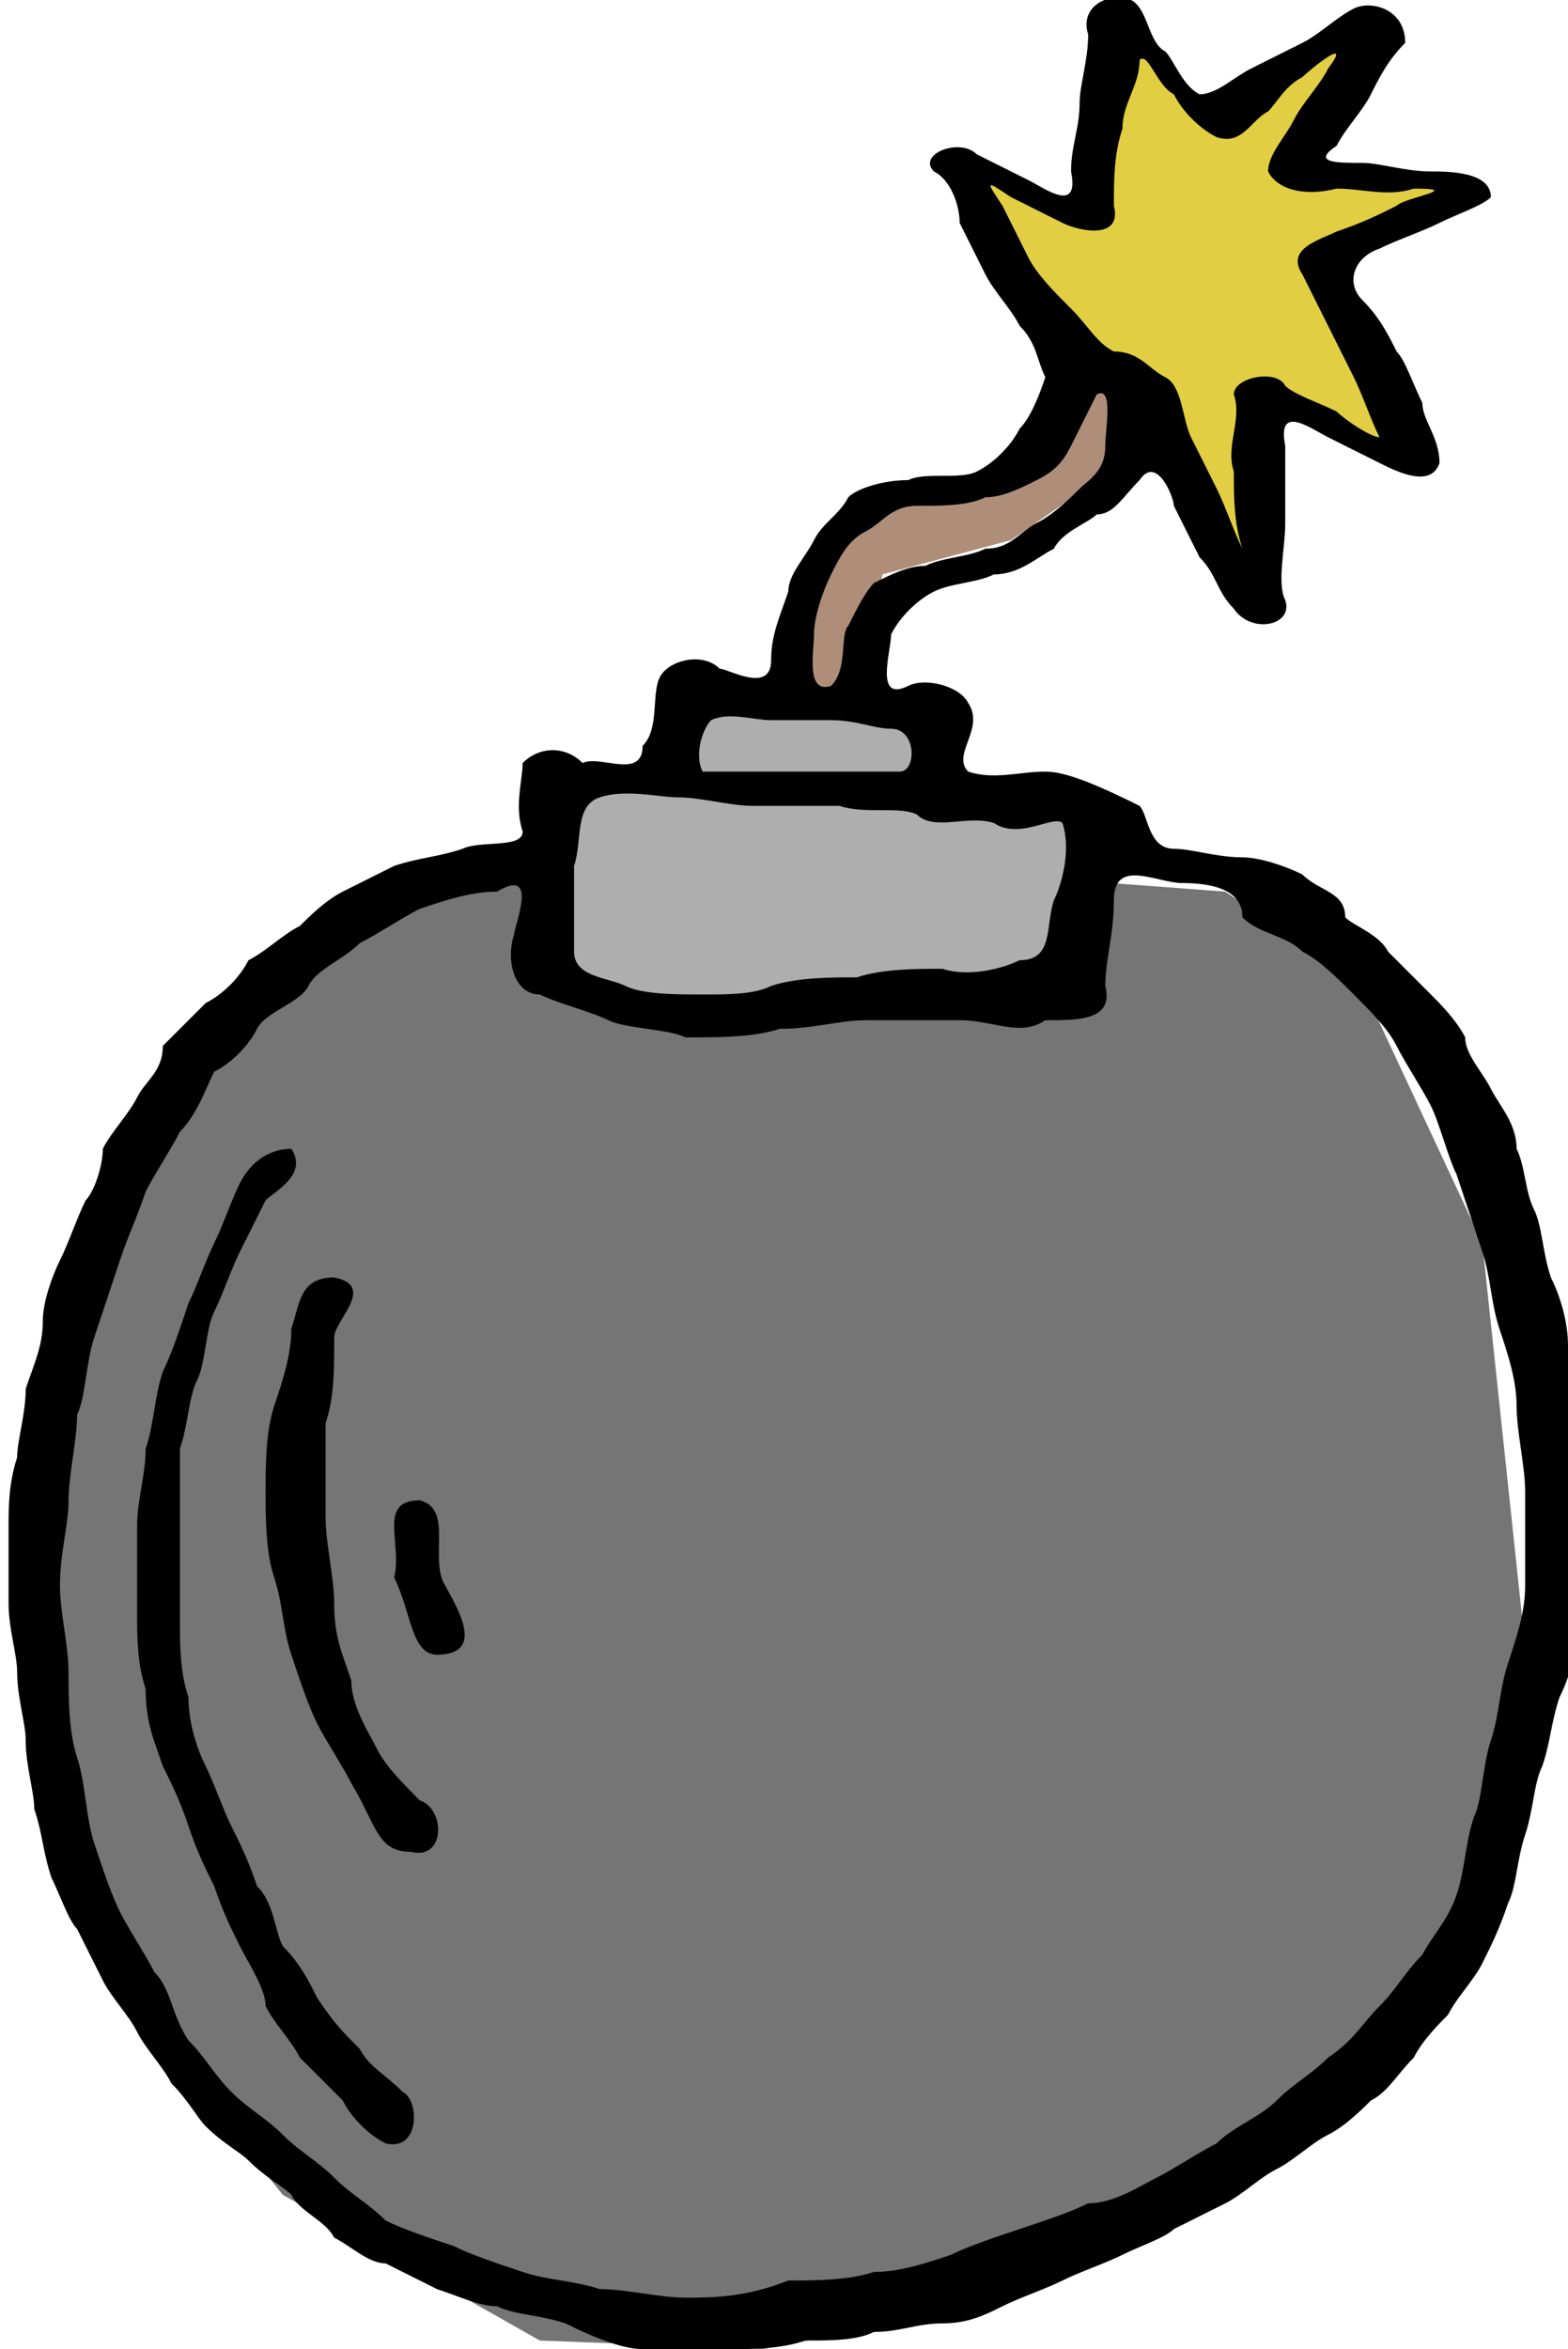 <?xml version="1.0" encoding="utf-8"?>
<!-- Generator: Adobe Illustrator 23.0.5, SVG Export Plug-In . SVG Version: 6.00 Build 0)  -->
<svg version="1.1"
	 id="svg2" inkscape:version="0.91 r13725" sodipodi:docname="litbomb-uhoh.svg" xmlns:cc="http://creativecommons.org/ns#" xmlns:dc="http://purl.org/dc/elements/1.1/" xmlns:inkscape="http://www.inkscape.org/namespaces/inkscape" xmlns:rdf="http://www.w3.org/1999/02/22-rdf-syntax-ns#" xmlns:sodipodi="http://sodipodi.sourceforge.net/DTD/sodipodi-0.dtd" xmlns:svg="http://www.w3.org/2000/svg"
	 xmlns="http://www.w3.org/2000/svg" xmlns:xlink="http://www.w3.org/1999/xlink" x="0px" y="0px" viewBox="0 0 18.3 27.4"
	 style="enable-background:new 0 0 18.3 27.4;" xml:space="preserve">
<style type="text/css">
	.st0{fill-rule:evenodd;clip-rule:evenodd;fill:#757575;}
	.st1{fill-rule:evenodd;clip-rule:evenodd;fill:#AEAEAE;}
	.st2{fill-rule:evenodd;clip-rule:evenodd;fill:#AF8E79;}
	.st3{fill-rule:evenodd;clip-rule:evenodd;fill:#E2CE43;}
</style>
<sodipodi:namedview  bordercolor="#666666" borderopacity="1" gridtolerance="10" guidetolerance="10" id="namedview9" inkscape:current-layer="layer0" inkscape:cx="290.01644" inkscape:cy="965.5" inkscape:pageopacity="0" inkscape:pageshadow="2" inkscape:window-height="1035" inkscape:window-maximized="1" inkscape:window-width="1916" inkscape:window-x="4" inkscape:window-y="1" inkscape:zoom="0.24114903" objecttolerance="10" pagecolor="#ffffff" showgrid="false">
	</sodipodi:namedview>
<g id="layer0">
	<g id="g4155">
		<path id="path4139" inkscape:connector-curvature="0" class="st0" d="M6.6,9.9l-1.4,0.4l-1.7,0.9l-2.1,2.7l-1,4.5l0.8,4.6l2.1,2.6
			l3,1.7l2.6,0.1l2.6-0.5l3.7-2.1l1.7-2.1l0.9-3.5l-0.5-4.7l-1.4-3l-1.6-1.1l-4-0.3H6.6z"/>
		<path id="path4141" inkscape:connector-curvature="0" class="st1" d="M8,7.9L7.9,9.1l-1.5,0l-0.1,2.2l0.6,0.3l1.2,0.1l3.6-0.2
			l0.8,0l0.1-2.3L11,9.2l-0.1-0.9L9,8.2L8,7.9z"/>
		<path id="path4143" inkscape:connector-curvature="0" class="st2" d="M9.2,8.1l0.2-1.5l0.8-0.8l1.5-0.3l0.8-0.8l0.4-0.6l0.4,0.4
			l-0.2,0.9l-1.3,0.9l-1.5,0.4L10,8.1L9.6,8.3L9.2,8.1z"/>
		<path id="path4153" inkscape:connector-curvature="0" class="st3" d="M12.9,0.4l-0.1,1l-0.2,1.2L11.4,2l-0.1,0.3l0.8,1.1l1,1.1
			l0.7,0.8l0.7,1.5l0.3-0.3l-0.1-1.8l0.5,0l1.1,0.6l0.1-0.2L15.3,3L17,2.2l-0.3-0.1l-1.6-0.3l0.4-0.6l0.5-1l-0.5,0.2l-1.4,0.9
			L13.7,1L13,0.2L12.9,0.4z"/>
		
			<path id="path7" inkscape:connector-curvature="0" sodipodi:nodetypes="ccccccccccccccccccccccccccccccccccccccccccccccccccccccccccccccccccccccccccccccccccccccccccccccccccccccccccccccccccccccccccccccccccccccccccccccccccccccccccccccccccccccccccccccccccccccccccccccccccccccccccccccscccccccccccccccccccccccccccccccccccccccccccccccccccccccccccccccccccccccccccccccccccccccccccccccccccccccccccccccccccccc" d="
			M7.5,27.4c0.4,0,0.6,0,1,0c0.3,0,0.6,0,0.9-0.1c0.3,0,0.6,0,0.8-0.1c0.3,0,0.5-0.1,0.8-0.1c0.3,0,0.5-0.1,0.7-0.2
			c0.2-0.1,0.5-0.2,0.7-0.3c0.2-0.1,0.5-0.2,0.7-0.3c0.2-0.1,0.5-0.2,0.6-0.3c0.2-0.1,0.4-0.2,0.6-0.3c0.2-0.1,0.4-0.3,0.6-0.4
			c0.2-0.1,0.4-0.3,0.6-0.4c0.2-0.1,0.4-0.3,0.5-0.4c0.2-0.1,0.3-0.3,0.5-0.5c0.1-0.2,0.3-0.4,0.4-0.5c0.1-0.2,0.3-0.4,0.4-0.6
			c0.1-0.2,0.2-0.4,0.3-0.7c0.1-0.2,0.1-0.5,0.2-0.8c0.1-0.3,0.1-0.6,0.2-0.8c0.1-0.3,0.1-0.5,0.2-0.8c0.1-0.2,0.2-0.5,0.2-0.8
			c0.1-0.2,0.1-0.6,0.1-0.9c0.1-0.3,0-0.6,0-0.8c0-0.3-0.1-0.6-0.1-0.8c0-0.3-0.1-0.5-0.1-0.8c0-0.3-0.1-0.6-0.2-0.8
			c-0.1-0.3-0.1-0.6-0.2-0.8c-0.1-0.2-0.1-0.5-0.2-0.7c0-0.3-0.2-0.5-0.3-0.7c-0.1-0.2-0.3-0.4-0.3-0.6c-0.1-0.2-0.3-0.4-0.4-0.5
			c-0.2-0.2-0.3-0.3-0.5-0.5c-0.1-0.2-0.4-0.3-0.5-0.4c0-0.3-0.3-0.3-0.5-0.5c-0.2-0.1-0.5-0.2-0.7-0.2c-0.3,0-0.6-0.1-0.8-0.1
			c-0.3,0-0.3-0.4-0.4-0.5C12.7,9.1,12.4,9,12.2,9c-0.3,0-0.6,0.1-0.9,0c-0.2-0.2,0.2-0.5,0-0.8C11.2,8,10.8,7.9,10.6,8
			c-0.4,0.2-0.2-0.4-0.2-0.6c0.1-0.2,0.3-0.4,0.5-0.5c0.2-0.1,0.5-0.1,0.7-0.2c0.3,0,0.5-0.2,0.7-0.3c0.1-0.2,0.4-0.3,0.5-0.4
			C13,6,13.1,5.8,13.3,5.6c0.2-0.3,0.4,0.2,0.4,0.3c0.1,0.2,0.2,0.4,0.3,0.6c0.2,0.2,0.2,0.4,0.4,0.6C14.6,7.4,15.1,7.3,15,7
			c-0.1-0.2,0-0.6,0-0.9c0-0.3,0-0.6,0-0.9c-0.1-0.5,0.3-0.2,0.5-0.1c0.2,0.1,0.4,0.2,0.6,0.3c0.2,0.1,0.6,0.3,0.7,0
			c0-0.3-0.2-0.5-0.2-0.7c-0.1-0.2-0.2-0.5-0.3-0.6c-0.1-0.2-0.2-0.4-0.4-0.6c-0.2-0.2-0.1-0.5,0.2-0.6c0.2-0.1,0.5-0.2,0.7-0.3
			c0.2-0.1,0.5-0.2,0.6-0.3C17.4,2,16.9,2,16.7,2c-0.3,0-0.6-0.1-0.8-0.1c-0.3,0-0.6,0-0.3-0.2c0.1-0.2,0.3-0.4,0.4-0.6
			c0.1-0.2,0.2-0.4,0.4-0.6C16.4,0.1,16,0,15.8,0.1c-0.2,0.1-0.4,0.3-0.6,0.4c-0.2,0.1-0.4,0.2-0.6,0.3c-0.2,0.1-0.4,0.3-0.6,0.3
			c-0.2-0.1-0.3-0.4-0.4-0.5c-0.2-0.1-0.2-0.5-0.4-0.6c-0.3-0.1-0.6,0.1-0.5,0.4c0,0.3-0.1,0.6-0.1,0.8c0,0.3-0.1,0.5-0.1,0.8
			c0.1,0.5-0.3,0.2-0.5,0.1c-0.2-0.1-0.4-0.2-0.6-0.3c-0.2-0.2-0.7,0-0.5,0.2c0.2,0.1,0.3,0.4,0.3,0.6c0.1,0.2,0.2,0.4,0.3,0.6
			c0.1,0.2,0.3,0.4,0.4,0.6c0.2,0.2,0.2,0.4,0.3,0.6c-0.1,0.3-0.2,0.5-0.3,0.6c-0.1,0.2-0.3,0.4-0.5,0.5c-0.2,0.1-0.6,0-0.8,0.1
			c-0.3,0-0.6,0.1-0.7,0.2C9.8,6,9.6,6.1,9.5,6.3C9.4,6.5,9.2,6.7,9.2,6.9C9.1,7.2,9,7.4,9,7.7c0,0.4-0.5,0.1-0.6,0.1
			C8.2,7.6,7.8,7.7,7.7,7.9c-0.1,0.2,0,0.6-0.2,0.8c0,0.4-0.5,0.1-0.7,0.2C6.6,8.7,6.3,8.7,6.1,8.9c0,0.2-0.1,0.5,0,0.8
			c0,0.2-0.5,0.1-0.7,0.2C5.1,10,4.9,10,4.6,10.1c-0.2,0.1-0.4,0.2-0.6,0.3c-0.2,0.1-0.4,0.3-0.5,0.4c-0.2,0.1-0.4,0.3-0.6,0.4
			c-0.1,0.2-0.3,0.4-0.5,0.5c-0.2,0.2-0.3,0.3-0.5,0.5c0,0.3-0.2,0.4-0.3,0.6c-0.1,0.2-0.3,0.4-0.4,0.6C1.2,13.6,1.1,13.9,1,14
			c-0.1,0.2-0.2,0.5-0.3,0.7c-0.1,0.2-0.2,0.5-0.2,0.7c0,0.3-0.1,0.5-0.2,0.8c0,0.3-0.1,0.6-0.1,0.8c-0.1,0.3-0.1,0.6-0.1,0.8
			c0,0.3,0,0.6,0,0.9c0,0.3,0.1,0.6,0.1,0.8c0,0.3,0.1,0.6,0.1,0.8c0,0.3,0.1,0.6,0.1,0.8c0.1,0.3,0.1,0.5,0.2,0.8
			c0.1,0.2,0.2,0.5,0.3,0.6c0.1,0.2,0.2,0.4,0.3,0.6c0.1,0.2,0.3,0.4,0.4,0.6c0.1,0.2,0.3,0.4,0.4,0.6c0.2,0.2,0.3,0.4,0.4,0.5
			c0.2,0.2,0.4,0.3,0.5,0.4c0.2,0.2,0.4,0.3,0.5,0.4c0.1,0.2,0.4,0.3,0.5,0.5c0.2,0.1,0.4,0.3,0.6,0.3c0.2,0.1,0.4,0.2,0.6,0.3
			c0.3,0.1,0.5,0.2,0.7,0.2c0.2,0.1,0.5,0.1,0.8,0.2C7,27.3,7.3,27.4,7.5,27.4z M8,26.8c-0.3,0-0.7-0.1-1-0.1
			c-0.3-0.1-0.6-0.1-0.9-0.2c-0.3-0.1-0.6-0.2-0.8-0.3C5,26.1,4.7,26,4.5,25.9c-0.2-0.2-0.4-0.3-0.6-0.5c-0.2-0.2-0.4-0.3-0.6-0.5
			c-0.2-0.2-0.4-0.3-0.6-0.5c-0.2-0.2-0.3-0.4-0.5-0.6C2,23.5,2,23.2,1.8,23c-0.1-0.2-0.3-0.5-0.4-0.7c-0.1-0.2-0.2-0.5-0.3-0.8
			C1,21.2,1,20.8,0.9,20.5c-0.1-0.3-0.1-0.7-0.1-1c0-0.3-0.1-0.7-0.1-1c0-0.4,0.1-0.7,0.1-1c0-0.3,0.1-0.7,0.1-1
			C1,16.3,1,15.9,1.1,15.6c0.1-0.3,0.2-0.6,0.3-0.9c0.1-0.3,0.2-0.5,0.3-0.8c0.1-0.2,0.3-0.5,0.4-0.7c0.2-0.2,0.3-0.5,0.4-0.7
			C2.7,12.4,2.9,12.2,3,12c0.1-0.2,0.5-0.3,0.6-0.5c0.1-0.2,0.4-0.3,0.6-0.5c0.2-0.1,0.5-0.3,0.7-0.4c0.3-0.1,0.6-0.2,0.9-0.2
			C6.3,10.1,6,10.8,6,10.9c-0.1,0.3,0,0.7,0.3,0.7c0.2,0.1,0.6,0.2,0.8,0.3C7.3,12,7.8,12,8,12.1c0.4,0,0.8,0,1.1-0.1
			c0.4,0,0.7-0.1,1-0.1c0.4,0,0.7,0,1.1,0c0.4,0,0.7,0.2,1,0c0.4,0,0.8,0,0.7-0.4c0-0.3,0.1-0.6,0.1-1c0-0.5,0.5-0.2,0.8-0.2
			c0.4,0,0.7,0.1,0.7,0.4c0.2,0.2,0.5,0.2,0.7,0.4c0.2,0.1,0.4,0.3,0.6,0.5c0.2,0.2,0.4,0.4,0.5,0.6c0.1,0.2,0.3,0.5,0.4,0.7
			c0.1,0.2,0.2,0.6,0.3,0.8c0.1,0.3,0.2,0.6,0.3,0.9c0.1,0.3,0.1,0.6,0.2,0.9c0.1,0.3,0.2,0.6,0.2,0.9c0,0.3,0.1,0.7,0.1,1
			c0,0.3,0,0.8,0,1.1c0,0.3-0.1,0.6-0.2,0.9c-0.1,0.3-0.1,0.6-0.2,0.9c-0.1,0.3-0.1,0.7-0.2,0.9c-0.1,0.3-0.1,0.6-0.2,0.9
			c-0.1,0.3-0.3,0.5-0.4,0.7c-0.2,0.2-0.3,0.4-0.5,0.6c-0.2,0.2-0.3,0.4-0.6,0.6c-0.2,0.2-0.4,0.3-0.6,0.5c-0.2,0.2-0.5,0.3-0.7,0.5
			c-0.2,0.1-0.5,0.3-0.7,0.4c-0.2,0.1-0.5,0.3-0.8,0.3c-0.2,0.1-0.5,0.2-0.8,0.3c-0.3,0.1-0.6,0.2-0.8,0.3c-0.3,0.1-0.6,0.2-0.9,0.2
			c-0.3,0.1-0.7,0.1-1,0.1C8.7,26.8,8.3,26.8,8,26.8z M4.5,25c0.4,0.1,0.4-0.5,0.2-0.6c-0.2-0.2-0.4-0.3-0.5-0.5
			c-0.2-0.2-0.3-0.3-0.5-0.6c-0.1-0.2-0.2-0.4-0.4-0.6C3.2,22.5,3.2,22.2,3,22c-0.1-0.3-0.2-0.5-0.3-0.7c-0.1-0.2-0.2-0.5-0.3-0.7
			c-0.1-0.2-0.2-0.5-0.2-0.8c-0.1-0.3-0.1-0.6-0.1-0.9c0-0.4,0-0.6,0-1c0-0.3,0-0.6,0-1c0.1-0.3,0.1-0.6,0.2-0.8s0.1-0.6,0.2-0.8
			c0.1-0.2,0.2-0.5,0.3-0.7C2.9,14.4,3,14.2,3.1,14c0.1-0.1,0.5-0.3,0.3-0.6c-0.3,0-0.5,0.2-0.6,0.4c-0.1,0.2-0.2,0.5-0.3,0.7
			c-0.1,0.2-0.2,0.5-0.3,0.7C2.1,15.5,2,15.8,1.9,16c-0.1,0.3-0.1,0.6-0.2,0.9c0,0.3-0.1,0.6-0.1,0.9c0,0.4,0,0.6,0,1
			c0,0.3,0,0.6,0.1,0.9c0,0.4,0.1,0.6,0.2,0.9C2,20.8,2.1,21,2.2,21.3c0.1,0.3,0.2,0.5,0.3,0.7c0.1,0.3,0.2,0.5,0.3,0.7
			c0.1,0.2,0.3,0.5,0.3,0.7c0.1,0.2,0.3,0.4,0.4,0.6L4,24.5C4.1,24.7,4.3,24.9,4.5,25z M4.8,21.6c0.4,0.1,0.4-0.5,0.1-0.6
			c-0.2-0.2-0.4-0.4-0.5-0.6c-0.1-0.2-0.3-0.5-0.3-0.8c-0.1-0.3-0.2-0.5-0.2-0.9c0-0.3-0.1-0.7-0.1-1c0-0.3,0-0.7,0-1.1
			c0.1-0.3,0.1-0.6,0.1-1c0-0.2,0.5-0.6,0-0.7c-0.4,0-0.4,0.3-0.5,0.6c0,0.3-0.1,0.6-0.2,0.9c-0.1,0.3-0.1,0.7-0.1,1
			c0,0.3,0,0.7,0.1,1c0.1,0.3,0.1,0.6,0.2,0.9c0.1,0.3,0.2,0.6,0.3,0.8c0.1,0.2,0.3,0.5,0.4,0.7C4.4,21.3,4.4,21.6,4.8,21.6z
			 M5.1,19.3c0.6,0,0.2-0.6,0.1-0.8c-0.2-0.3,0.1-0.9-0.3-1c-0.5,0-0.2,0.5-0.3,0.9C4.8,18.8,4.8,19.3,5.1,19.3z M8.2,11.6
			c-0.3,0-0.7,0-0.9-0.1c-0.2-0.1-0.6-0.1-0.6-0.4c0-0.3,0-0.7,0-1c0.1-0.3,0-0.7,0.3-0.8c0.3-0.1,0.7,0,0.9,0
			c0.3,0,0.6,0.1,0.9,0.1c0.3,0,0.7,0,1,0c0.3,0.1,0.7,0,0.9,0.1c0.2,0.2,0.6,0,0.9,0.1c0.3,0.2,0.7-0.1,0.8,0
			c0.1,0.3,0,0.7-0.1,0.9c-0.1,0.3,0,0.7-0.4,0.7c-0.2,0.1-0.6,0.2-0.9,0.1c-0.3,0-0.7,0-1,0.1c-0.3,0-0.7,0-1,0.1
			C8.8,11.6,8.5,11.6,8.2,11.6z M10.5,9c-0.3,0-0.5,0-0.8,0C9.5,9,9.2,9,9,9c-0.3,0-0.5,0-0.8,0c-0.1-0.2,0-0.5,0.1-0.6
			C8.5,8.3,8.8,8.4,9,8.4c0.3,0,0.5,0,0.7,0c0.3,0,0.5,0.1,0.7,0.1C10.7,8.5,10.7,9,10.5,9z M9.7,8C9.4,8.1,9.5,7.6,9.5,7.4
			c0-0.2,0.1-0.5,0.2-0.7c0.1-0.2,0.2-0.4,0.4-0.5c0.2-0.1,0.3-0.3,0.6-0.3c0.3,0,0.6,0,0.8-0.1c0.2,0,0.4-0.1,0.6-0.2
			c0.2-0.1,0.3-0.2,0.4-0.4c0.1-0.2,0.2-0.4,0.3-0.6C13,4.5,12.9,5,12.9,5.2c0,0.3-0.2,0.4-0.3,0.5c-0.1,0.1-0.3,0.3-0.5,0.4
			c-0.2,0.1-0.3,0.3-0.6,0.3c-0.2,0.1-0.5,0.1-0.7,0.2c-0.2,0-0.4,0.1-0.6,0.2C10.1,6.9,10,7.1,9.9,7.3C9.8,7.4,9.9,7.8,9.7,8z
			 M14.5,6.4c-0.1-0.2-0.2-0.5-0.3-0.7c-0.1-0.2-0.2-0.4-0.3-0.6c-0.1-0.2-0.1-0.6-0.3-0.7c-0.2-0.1-0.3-0.3-0.6-0.3
			c-0.2-0.1-0.3-0.3-0.5-0.5C12.3,3.4,12.1,3.2,12,3c-0.1-0.2-0.2-0.4-0.3-0.6c-0.2-0.3-0.2-0.3,0.1-0.1c0.2,0.1,0.4,0.2,0.6,0.3
			c0.2,0.1,0.7,0.2,0.6-0.2c0-0.3,0-0.6,0.1-0.9c0-0.3,0.2-0.5,0.2-0.8c0.1-0.1,0.2,0.3,0.4,0.4c0.1,0.2,0.3,0.4,0.5,0.5
			c0.3,0.1,0.4-0.2,0.6-0.3C14.9,1.2,15,1,15.2,0.9c0.1-0.1,0.6-0.5,0.3-0.1c-0.1,0.2-0.3,0.4-0.4,0.6C15,1.6,14.8,1.8,14.8,2
			c0.1,0.2,0.4,0.3,0.8,0.2c0.3,0,0.6,0.1,0.9,0c0.6,0-0.1,0.1-0.2,0.2c-0.2,0.1-0.4,0.2-0.7,0.3c-0.2,0.1-0.6,0.2-0.4,0.5
			c0.1,0.2,0.2,0.4,0.3,0.6c0.1,0.2,0.2,0.4,0.3,0.6c0.1,0.2,0.2,0.5,0.3,0.7c-0.1,0-0.4-0.2-0.5-0.3c-0.2-0.1-0.5-0.2-0.6-0.3
			c-0.1-0.2-0.6-0.1-0.6,0.1c0.1,0.3-0.1,0.6,0,0.9C14.4,5.8,14.4,6.1,14.5,6.4z"/>
	</g>
</g>
</svg>

